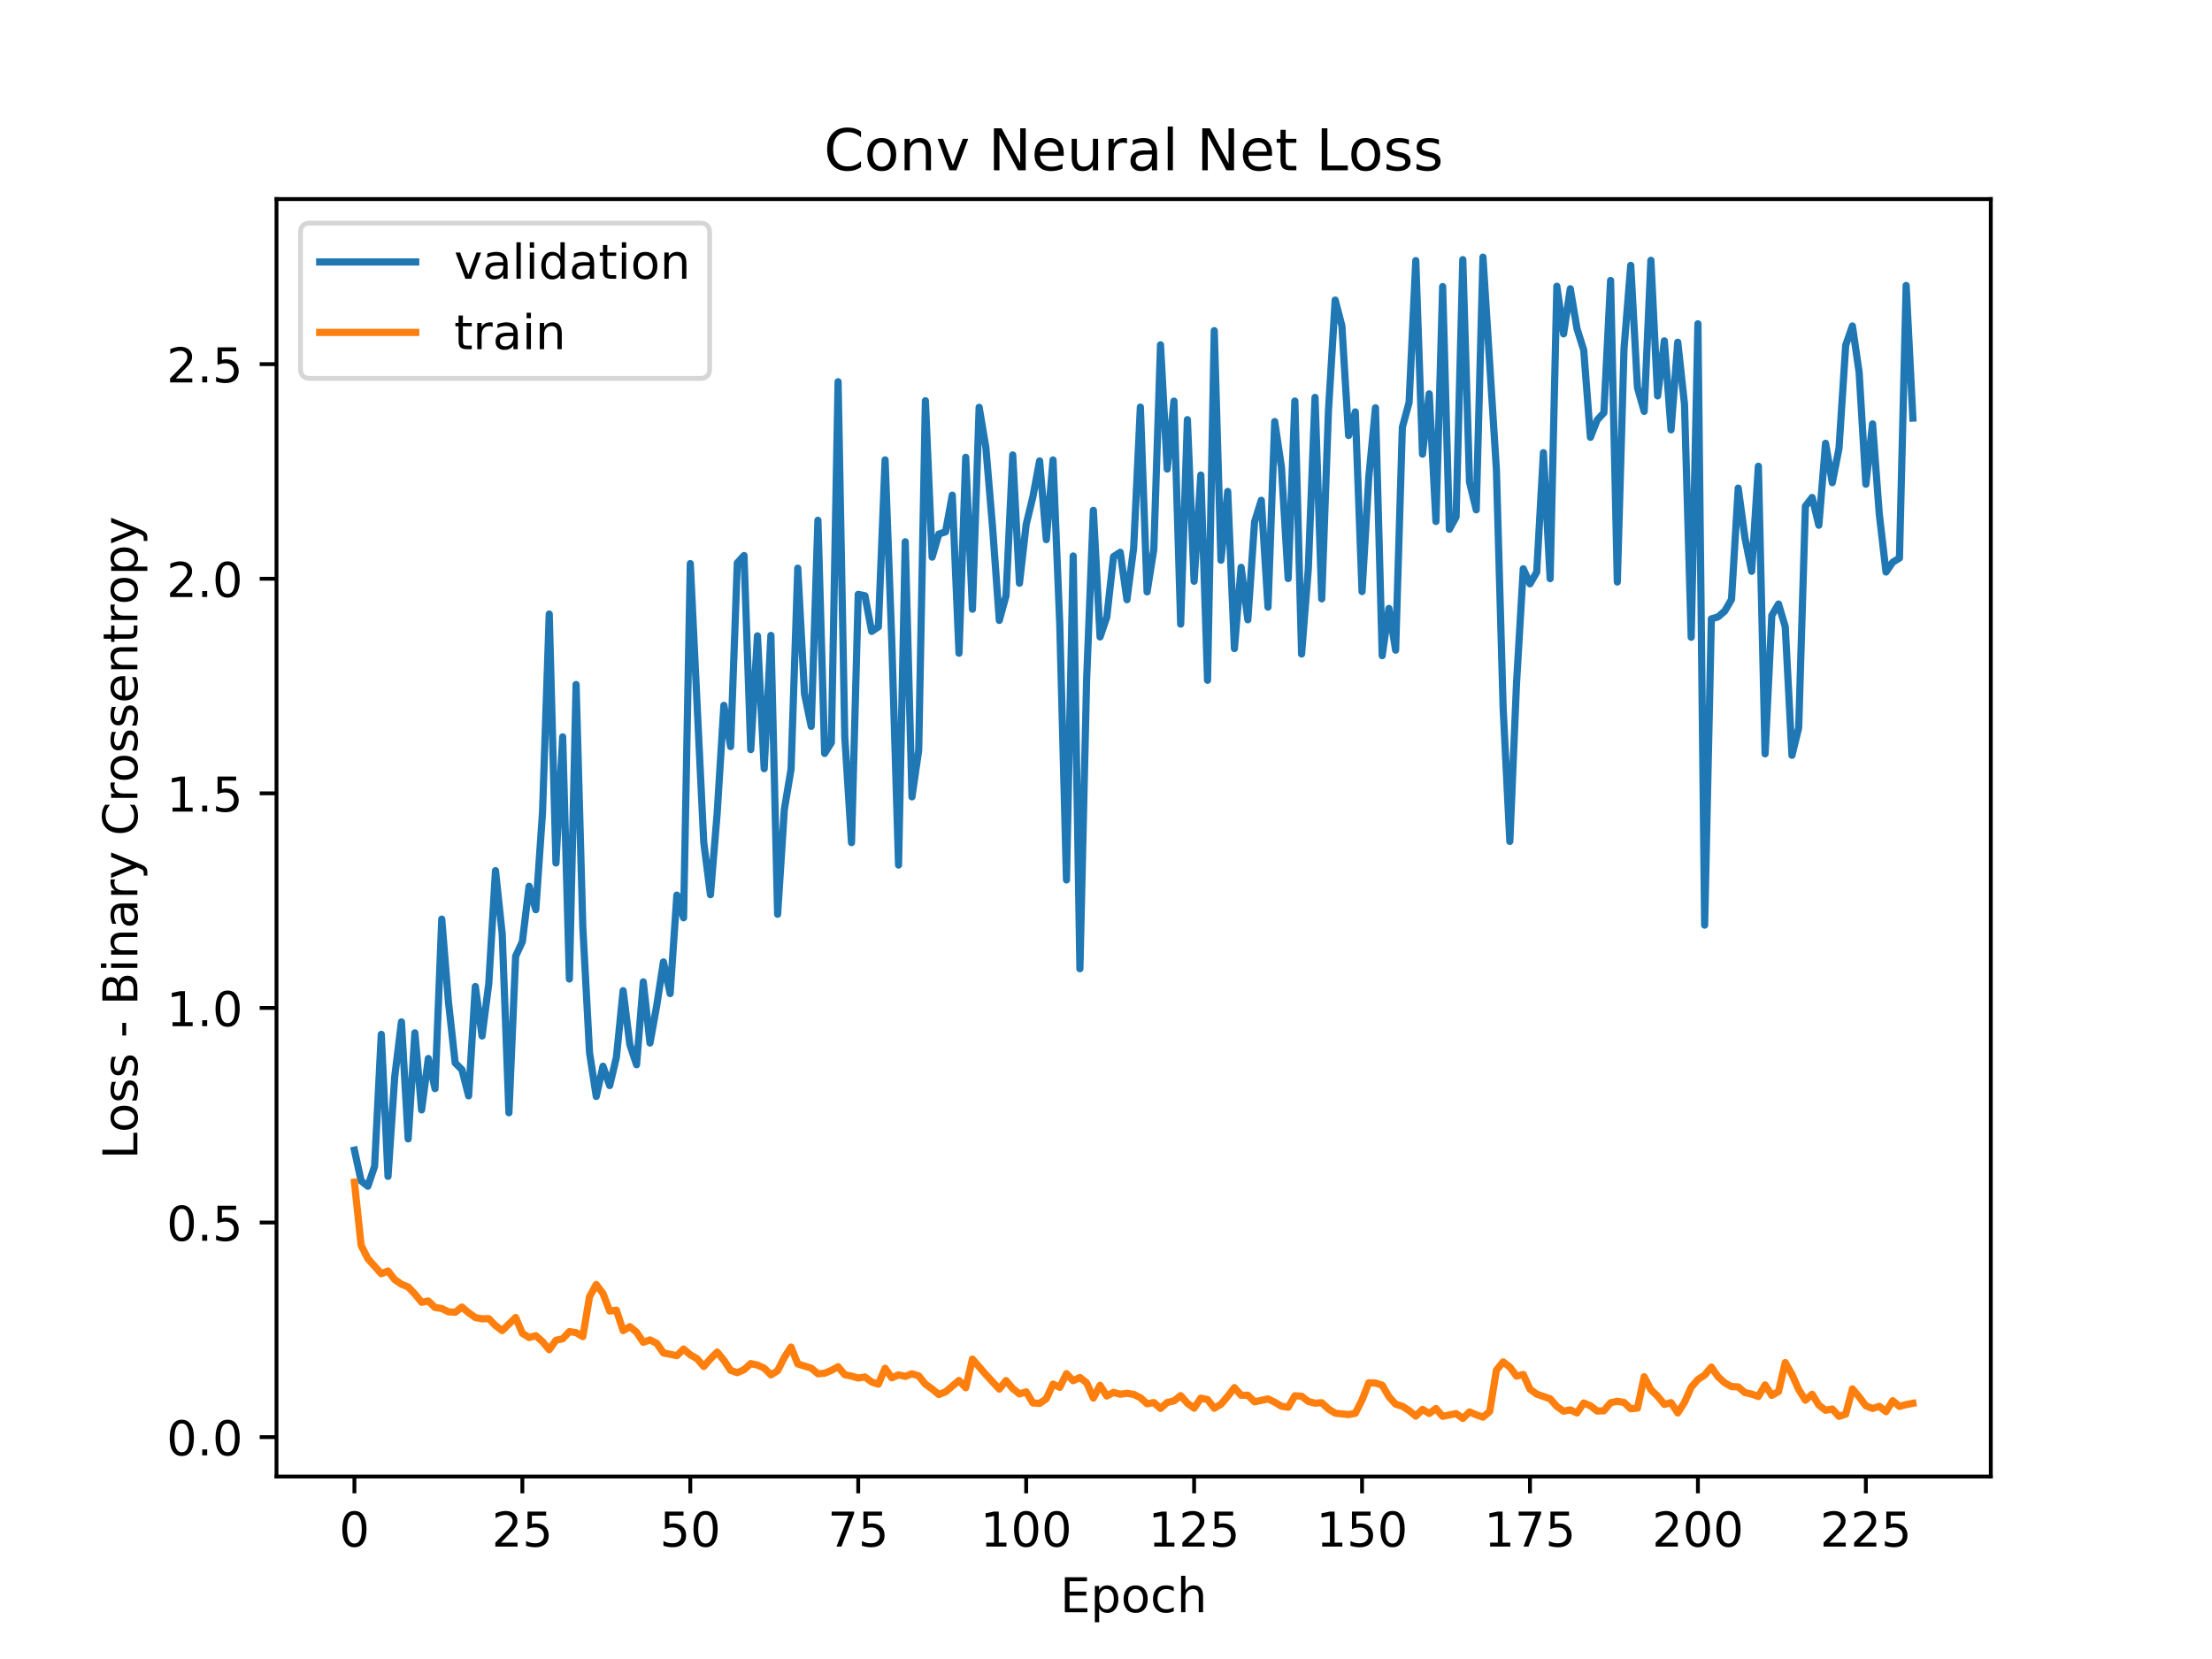 <?xml version="1.0" encoding="utf-8" standalone="no"?>
<!DOCTYPE svg PUBLIC "-//W3C//DTD SVG 1.1//EN"
  "http://www.w3.org/Graphics/SVG/1.1/DTD/svg11.dtd">
<!-- Created with matplotlib (http://matplotlib.org/) -->
<svg height="345.6pt" version="1.1" viewBox="0 0 460.8 345.6" width="460.8pt" xmlns="http://www.w3.org/2000/svg" xmlns:xlink="http://www.w3.org/1999/xlink">
 <defs>
  <style type="text/css">
*{stroke-linecap:butt;stroke-linejoin:round;}
  </style>
 </defs>
 <g id="figure_1">
  <g id="patch_1">
   <path d="M 0 345.6 
L 460.8 345.6 
L 460.8 0 
L 0 0 
z
" style="fill:#ffffff;"/>
  </g>
  <g id="axes_1">
   <g id="patch_2">
    <path d="M 57.6 307.584 
L 414.72 307.584 
L 414.72 41.472 
L 57.6 41.472 
z
" style="fill:#ffffff;"/>
   </g>
   <g id="matplotlib.axis_1">
    <g id="xtick_1">
     <g id="line2d_1">
      <defs>
       <path d="M 0 0 
L 0 3.5 
" id="m4c161edcf3" style="stroke:#000000;stroke-width:0.8;"/>
      </defs>
      <g>
       <use style="stroke:#000000;stroke-width:0.8;" x="73.833" xlink:href="#m4c161edcf3" y="307.584"/>
      </g>
     </g>
     <g id="text_1">
      <!-- 0 -->
      <defs>
       <path d="M 31.781 66.406 
Q 24.172 66.406 20.328 58.906 
Q 16.5 51.422 16.5 36.375 
Q 16.5 21.391 20.328 13.891 
Q 24.172 6.391 31.781 6.391 
Q 39.453 6.391 43.281 13.891 
Q 47.125 21.391 47.125 36.375 
Q 47.125 51.422 43.281 58.906 
Q 39.453 66.406 31.781 66.406 
z
M 31.781 74.219 
Q 44.047 74.219 50.516 64.516 
Q 56.984 54.828 56.984 36.375 
Q 56.984 17.969 50.516 8.266 
Q 44.047 -1.422 31.781 -1.422 
Q 19.531 -1.422 13.062 8.266 
Q 6.594 17.969 6.594 36.375 
Q 6.594 54.828 13.062 64.516 
Q 19.531 74.219 31.781 74.219 
z
" id="DejaVuSans-30"/>
      </defs>
      <g transform="translate(70.651 322.182)scale(0.1 -0.1)">
       <use xlink:href="#DejaVuSans-30"/>
      </g>
     </g>
    </g>
    <g id="xtick_2">
     <g id="line2d_2">
      <g>
       <use style="stroke:#000000;stroke-width:0.8;" x="108.817" xlink:href="#m4c161edcf3" y="307.584"/>
      </g>
     </g>
     <g id="text_2">
      <!-- 25 -->
      <defs>
       <path d="M 19.188 8.297 
L 53.609 8.297 
L 53.609 0 
L 7.328 0 
L 7.328 8.297 
Q 12.938 14.109 22.625 23.891 
Q 32.328 33.688 34.812 36.531 
Q 39.547 41.844 41.422 45.531 
Q 43.312 49.219 43.312 52.781 
Q 43.312 58.594 39.234 62.25 
Q 35.156 65.922 28.609 65.922 
Q 23.969 65.922 18.812 64.312 
Q 13.672 62.703 7.812 59.422 
L 7.812 69.391 
Q 13.766 71.781 18.938 73 
Q 24.125 74.219 28.422 74.219 
Q 39.75 74.219 46.484 68.547 
Q 53.219 62.891 53.219 53.422 
Q 53.219 48.922 51.531 44.891 
Q 49.859 40.875 45.406 35.406 
Q 44.188 33.984 37.641 27.219 
Q 31.109 20.453 19.188 8.297 
z
" id="DejaVuSans-32"/>
       <path d="M 10.797 72.906 
L 49.516 72.906 
L 49.516 64.594 
L 19.828 64.594 
L 19.828 46.734 
Q 21.969 47.469 24.109 47.828 
Q 26.266 48.188 28.422 48.188 
Q 40.625 48.188 47.75 41.5 
Q 54.891 34.812 54.891 23.391 
Q 54.891 11.625 47.562 5.094 
Q 40.234 -1.422 26.906 -1.422 
Q 22.312 -1.422 17.547 -0.641 
Q 12.797 0.141 7.719 1.703 
L 7.719 11.625 
Q 12.109 9.234 16.797 8.062 
Q 21.484 6.891 26.703 6.891 
Q 35.156 6.891 40.078 11.328 
Q 45.016 15.766 45.016 23.391 
Q 45.016 31 40.078 35.438 
Q 35.156 39.891 26.703 39.891 
Q 22.75 39.891 18.812 39.016 
Q 14.891 38.141 10.797 36.281 
z
" id="DejaVuSans-35"/>
      </defs>
      <g transform="translate(102.455 322.182)scale(0.1 -0.1)">
       <use xlink:href="#DejaVuSans-32"/>
       <use x="63.623" xlink:href="#DejaVuSans-35"/>
      </g>
     </g>
    </g>
    <g id="xtick_3">
     <g id="line2d_3">
      <g>
       <use style="stroke:#000000;stroke-width:0.8;" x="143.801" xlink:href="#m4c161edcf3" y="307.584"/>
      </g>
     </g>
     <g id="text_3">
      <!-- 50 -->
      <g transform="translate(137.439 322.182)scale(0.1 -0.1)">
       <use xlink:href="#DejaVuSans-35"/>
       <use x="63.623" xlink:href="#DejaVuSans-30"/>
      </g>
     </g>
    </g>
    <g id="xtick_4">
     <g id="line2d_4">
      <g>
       <use style="stroke:#000000;stroke-width:0.8;" x="178.786" xlink:href="#m4c161edcf3" y="307.584"/>
      </g>
     </g>
     <g id="text_4">
      <!-- 75 -->
      <defs>
       <path d="M 8.203 72.906 
L 55.078 72.906 
L 55.078 68.703 
L 28.609 0 
L 18.312 0 
L 43.219 64.594 
L 8.203 64.594 
z
" id="DejaVuSans-37"/>
      </defs>
      <g transform="translate(172.423 322.182)scale(0.1 -0.1)">
       <use xlink:href="#DejaVuSans-37"/>
       <use x="63.623" xlink:href="#DejaVuSans-35"/>
      </g>
     </g>
    </g>
    <g id="xtick_5">
     <g id="line2d_5">
      <g>
       <use style="stroke:#000000;stroke-width:0.8;" x="213.77" xlink:href="#m4c161edcf3" y="307.584"/>
      </g>
     </g>
     <g id="text_5">
      <!-- 100 -->
      <defs>
       <path d="M 12.406 8.297 
L 28.516 8.297 
L 28.516 63.922 
L 10.984 60.406 
L 10.984 69.391 
L 28.422 72.906 
L 38.281 72.906 
L 38.281 8.297 
L 54.391 8.297 
L 54.391 0 
L 12.406 0 
z
" id="DejaVuSans-31"/>
      </defs>
      <g transform="translate(204.226 322.182)scale(0.1 -0.1)">
       <use xlink:href="#DejaVuSans-31"/>
       <use x="63.623" xlink:href="#DejaVuSans-30"/>
       <use x="127.246" xlink:href="#DejaVuSans-30"/>
      </g>
     </g>
    </g>
    <g id="xtick_6">
     <g id="line2d_6">
      <g>
       <use style="stroke:#000000;stroke-width:0.8;" x="248.754" xlink:href="#m4c161edcf3" y="307.584"/>
      </g>
     </g>
     <g id="text_6">
      <!-- 125 -->
      <g transform="translate(239.211 322.182)scale(0.1 -0.1)">
       <use xlink:href="#DejaVuSans-31"/>
       <use x="63.623" xlink:href="#DejaVuSans-32"/>
       <use x="127.246" xlink:href="#DejaVuSans-35"/>
      </g>
     </g>
    </g>
    <g id="xtick_7">
     <g id="line2d_7">
      <g>
       <use style="stroke:#000000;stroke-width:0.8;" x="283.739" xlink:href="#m4c161edcf3" y="307.584"/>
      </g>
     </g>
     <g id="text_7">
      <!-- 150 -->
      <g transform="translate(274.195 322.182)scale(0.1 -0.1)">
       <use xlink:href="#DejaVuSans-31"/>
       <use x="63.623" xlink:href="#DejaVuSans-35"/>
       <use x="127.246" xlink:href="#DejaVuSans-30"/>
      </g>
     </g>
    </g>
    <g id="xtick_8">
     <g id="line2d_8">
      <g>
       <use style="stroke:#000000;stroke-width:0.8;" x="318.723" xlink:href="#m4c161edcf3" y="307.584"/>
      </g>
     </g>
     <g id="text_8">
      <!-- 175 -->
      <g transform="translate(309.179 322.182)scale(0.1 -0.1)">
       <use xlink:href="#DejaVuSans-31"/>
       <use x="63.623" xlink:href="#DejaVuSans-37"/>
       <use x="127.246" xlink:href="#DejaVuSans-35"/>
      </g>
     </g>
    </g>
    <g id="xtick_9">
     <g id="line2d_9">
      <g>
       <use style="stroke:#000000;stroke-width:0.8;" x="353.707" xlink:href="#m4c161edcf3" y="307.584"/>
      </g>
     </g>
     <g id="text_9">
      <!-- 200 -->
      <g transform="translate(344.164 322.182)scale(0.1 -0.1)">
       <use xlink:href="#DejaVuSans-32"/>
       <use x="63.623" xlink:href="#DejaVuSans-30"/>
       <use x="127.246" xlink:href="#DejaVuSans-30"/>
      </g>
     </g>
    </g>
    <g id="xtick_10">
     <g id="line2d_10">
      <g>
       <use style="stroke:#000000;stroke-width:0.8;" x="388.692" xlink:href="#m4c161edcf3" y="307.584"/>
      </g>
     </g>
     <g id="text_10">
      <!-- 225 -->
      <g transform="translate(379.148 322.182)scale(0.1 -0.1)">
       <use xlink:href="#DejaVuSans-32"/>
       <use x="63.623" xlink:href="#DejaVuSans-32"/>
       <use x="127.246" xlink:href="#DejaVuSans-35"/>
      </g>
     </g>
    </g>
    <g id="text_11">
     <!-- Epoch -->
     <defs>
      <path d="M 9.812 72.906 
L 55.906 72.906 
L 55.906 64.594 
L 19.672 64.594 
L 19.672 43.016 
L 54.391 43.016 
L 54.391 34.719 
L 19.672 34.719 
L 19.672 8.297 
L 56.781 8.297 
L 56.781 0 
L 9.812 0 
z
" id="DejaVuSans-45"/>
      <path d="M 18.109 8.203 
L 18.109 -20.797 
L 9.078 -20.797 
L 9.078 54.688 
L 18.109 54.688 
L 18.109 46.391 
Q 20.953 51.266 25.266 53.625 
Q 29.594 56 35.594 56 
Q 45.562 56 51.781 48.094 
Q 58.016 40.188 58.016 27.297 
Q 58.016 14.406 51.781 6.484 
Q 45.562 -1.422 35.594 -1.422 
Q 29.594 -1.422 25.266 0.953 
Q 20.953 3.328 18.109 8.203 
z
M 48.688 27.297 
Q 48.688 37.203 44.609 42.844 
Q 40.531 48.484 33.406 48.484 
Q 26.266 48.484 22.188 42.844 
Q 18.109 37.203 18.109 27.297 
Q 18.109 17.391 22.188 11.75 
Q 26.266 6.109 33.406 6.109 
Q 40.531 6.109 44.609 11.75 
Q 48.688 17.391 48.688 27.297 
z
" id="DejaVuSans-70"/>
      <path d="M 30.609 48.391 
Q 23.391 48.391 19.188 42.75 
Q 14.984 37.109 14.984 27.297 
Q 14.984 17.484 19.156 11.844 
Q 23.344 6.203 30.609 6.203 
Q 37.797 6.203 41.984 11.859 
Q 46.188 17.531 46.188 27.297 
Q 46.188 37.016 41.984 42.703 
Q 37.797 48.391 30.609 48.391 
z
M 30.609 56 
Q 42.328 56 49.016 48.375 
Q 55.719 40.766 55.719 27.297 
Q 55.719 13.875 49.016 6.219 
Q 42.328 -1.422 30.609 -1.422 
Q 18.844 -1.422 12.172 6.219 
Q 5.516 13.875 5.516 27.297 
Q 5.516 40.766 12.172 48.375 
Q 18.844 56 30.609 56 
z
" id="DejaVuSans-6f"/>
      <path d="M 48.781 52.594 
L 48.781 44.188 
Q 44.969 46.297 41.141 47.344 
Q 37.312 48.391 33.406 48.391 
Q 24.656 48.391 19.812 42.844 
Q 14.984 37.312 14.984 27.297 
Q 14.984 17.281 19.812 11.734 
Q 24.656 6.203 33.406 6.203 
Q 37.312 6.203 41.141 7.25 
Q 44.969 8.297 48.781 10.406 
L 48.781 2.094 
Q 45.016 0.344 40.984 -0.531 
Q 36.969 -1.422 32.422 -1.422 
Q 20.062 -1.422 12.781 6.344 
Q 5.516 14.109 5.516 27.297 
Q 5.516 40.672 12.859 48.328 
Q 20.219 56 33.016 56 
Q 37.156 56 41.109 55.141 
Q 45.062 54.297 48.781 52.594 
z
" id="DejaVuSans-63"/>
      <path d="M 54.891 33.016 
L 54.891 0 
L 45.906 0 
L 45.906 32.719 
Q 45.906 40.484 42.875 44.328 
Q 39.844 48.188 33.797 48.188 
Q 26.516 48.188 22.312 43.547 
Q 18.109 38.922 18.109 30.906 
L 18.109 0 
L 9.078 0 
L 9.078 75.984 
L 18.109 75.984 
L 18.109 46.188 
Q 21.344 51.125 25.703 53.562 
Q 30.078 56 35.797 56 
Q 45.219 56 50.047 50.172 
Q 54.891 44.344 54.891 33.016 
z
" id="DejaVuSans-68"/>
     </defs>
     <g transform="translate(220.849 335.861)scale(0.1 -0.1)">
      <use xlink:href="#DejaVuSans-45"/>
      <use x="63.184" xlink:href="#DejaVuSans-70"/>
      <use x="126.66" xlink:href="#DejaVuSans-6f"/>
      <use x="187.842" xlink:href="#DejaVuSans-63"/>
      <use x="242.822" xlink:href="#DejaVuSans-68"/>
     </g>
    </g>
   </g>
   <g id="matplotlib.axis_2">
    <g id="ytick_1">
     <g id="line2d_11">
      <defs>
       <path d="M 0 0 
L -3.5 0 
" id="m31bbb6d4b8" style="stroke:#000000;stroke-width:0.8;"/>
      </defs>
      <g>
       <use style="stroke:#000000;stroke-width:0.8;" x="57.6" xlink:href="#m31bbb6d4b8" y="299.376"/>
      </g>
     </g>
     <g id="text_12">
      <!-- 0.0 -->
      <defs>
       <path d="M 10.688 12.406 
L 21 12.406 
L 21 0 
L 10.688 0 
z
" id="DejaVuSans-2e"/>
      </defs>
      <g transform="translate(34.697 303.175)scale(0.1 -0.1)">
       <use xlink:href="#DejaVuSans-30"/>
       <use x="63.623" xlink:href="#DejaVuSans-2e"/>
       <use x="95.41" xlink:href="#DejaVuSans-30"/>
      </g>
     </g>
    </g>
    <g id="ytick_2">
     <g id="line2d_12">
      <g>
       <use style="stroke:#000000;stroke-width:0.8;" x="57.6" xlink:href="#m31bbb6d4b8" y="254.673"/>
      </g>
     </g>
     <g id="text_13">
      <!-- 0.5 -->
      <g transform="translate(34.697 258.472)scale(0.1 -0.1)">
       <use xlink:href="#DejaVuSans-30"/>
       <use x="63.623" xlink:href="#DejaVuSans-2e"/>
       <use x="95.41" xlink:href="#DejaVuSans-35"/>
      </g>
     </g>
    </g>
    <g id="ytick_3">
     <g id="line2d_13">
      <g>
       <use style="stroke:#000000;stroke-width:0.8;" x="57.6" xlink:href="#m31bbb6d4b8" y="209.969"/>
      </g>
     </g>
     <g id="text_14">
      <!-- 1.0 -->
      <g transform="translate(34.697 213.769)scale(0.1 -0.1)">
       <use xlink:href="#DejaVuSans-31"/>
       <use x="63.623" xlink:href="#DejaVuSans-2e"/>
       <use x="95.41" xlink:href="#DejaVuSans-30"/>
      </g>
     </g>
    </g>
    <g id="ytick_4">
     <g id="line2d_14">
      <g>
       <use style="stroke:#000000;stroke-width:0.8;" x="57.6" xlink:href="#m31bbb6d4b8" y="165.266"/>
      </g>
     </g>
     <g id="text_15">
      <!-- 1.5 -->
      <g transform="translate(34.697 169.065)scale(0.1 -0.1)">
       <use xlink:href="#DejaVuSans-31"/>
       <use x="63.623" xlink:href="#DejaVuSans-2e"/>
       <use x="95.41" xlink:href="#DejaVuSans-35"/>
      </g>
     </g>
    </g>
    <g id="ytick_5">
     <g id="line2d_15">
      <g>
       <use style="stroke:#000000;stroke-width:0.8;" x="57.6" xlink:href="#m31bbb6d4b8" y="120.563"/>
      </g>
     </g>
     <g id="text_16">
      <!-- 2.0 -->
      <g transform="translate(34.697 124.362)scale(0.1 -0.1)">
       <use xlink:href="#DejaVuSans-32"/>
       <use x="63.623" xlink:href="#DejaVuSans-2e"/>
       <use x="95.41" xlink:href="#DejaVuSans-30"/>
      </g>
     </g>
    </g>
    <g id="ytick_6">
     <g id="line2d_16">
      <g>
       <use style="stroke:#000000;stroke-width:0.8;" x="57.6" xlink:href="#m31bbb6d4b8" y="75.86"/>
      </g>
     </g>
     <g id="text_17">
      <!-- 2.5 -->
      <g transform="translate(34.697 79.659)scale(0.1 -0.1)">
       <use xlink:href="#DejaVuSans-32"/>
       <use x="63.623" xlink:href="#DejaVuSans-2e"/>
       <use x="95.41" xlink:href="#DejaVuSans-35"/>
      </g>
     </g>
    </g>
    <g id="text_18">
     <!-- Loss - Binary Crossentropy -->
     <defs>
      <path d="M 9.812 72.906 
L 19.672 72.906 
L 19.672 8.297 
L 55.172 8.297 
L 55.172 0 
L 9.812 0 
z
" id="DejaVuSans-4c"/>
      <path d="M 44.281 53.078 
L 44.281 44.578 
Q 40.484 46.531 36.375 47.5 
Q 32.281 48.484 27.875 48.484 
Q 21.188 48.484 17.844 46.438 
Q 14.5 44.391 14.5 40.281 
Q 14.5 37.156 16.891 35.375 
Q 19.281 33.594 26.516 31.984 
L 29.594 31.297 
Q 39.156 29.25 43.188 25.516 
Q 47.219 21.781 47.219 15.094 
Q 47.219 7.469 41.188 3.016 
Q 35.156 -1.422 24.609 -1.422 
Q 20.219 -1.422 15.453 -0.562 
Q 10.688 0.297 5.422 2 
L 5.422 11.281 
Q 10.406 8.688 15.234 7.391 
Q 20.062 6.109 24.812 6.109 
Q 31.156 6.109 34.562 8.281 
Q 37.984 10.453 37.984 14.406 
Q 37.984 18.062 35.516 20.016 
Q 33.062 21.969 24.703 23.781 
L 21.578 24.516 
Q 13.234 26.266 9.516 29.906 
Q 5.812 33.547 5.812 39.891 
Q 5.812 47.609 11.281 51.797 
Q 16.75 56 26.812 56 
Q 31.781 56 36.172 55.266 
Q 40.578 54.547 44.281 53.078 
z
" id="DejaVuSans-73"/>
      <path id="DejaVuSans-20"/>
      <path d="M 4.891 31.391 
L 31.203 31.391 
L 31.203 23.391 
L 4.891 23.391 
z
" id="DejaVuSans-2d"/>
      <path d="M 19.672 34.812 
L 19.672 8.109 
L 35.5 8.109 
Q 43.453 8.109 47.281 11.406 
Q 51.125 14.703 51.125 21.484 
Q 51.125 28.328 47.281 31.562 
Q 43.453 34.812 35.5 34.812 
z
M 19.672 64.797 
L 19.672 42.828 
L 34.281 42.828 
Q 41.5 42.828 45.031 45.531 
Q 48.578 48.25 48.578 53.812 
Q 48.578 59.328 45.031 62.062 
Q 41.5 64.797 34.281 64.797 
z
M 9.812 72.906 
L 35.016 72.906 
Q 46.297 72.906 52.391 68.219 
Q 58.5 63.531 58.5 54.891 
Q 58.5 48.188 55.375 44.234 
Q 52.25 40.281 46.188 39.312 
Q 53.469 37.75 57.5 32.781 
Q 61.531 27.828 61.531 20.406 
Q 61.531 10.641 54.891 5.312 
Q 48.25 0 35.984 0 
L 9.812 0 
z
" id="DejaVuSans-42"/>
      <path d="M 9.422 54.688 
L 18.406 54.688 
L 18.406 0 
L 9.422 0 
z
M 9.422 75.984 
L 18.406 75.984 
L 18.406 64.594 
L 9.422 64.594 
z
" id="DejaVuSans-69"/>
      <path d="M 54.891 33.016 
L 54.891 0 
L 45.906 0 
L 45.906 32.719 
Q 45.906 40.484 42.875 44.328 
Q 39.844 48.188 33.797 48.188 
Q 26.516 48.188 22.312 43.547 
Q 18.109 38.922 18.109 30.906 
L 18.109 0 
L 9.078 0 
L 9.078 54.688 
L 18.109 54.688 
L 18.109 46.188 
Q 21.344 51.125 25.703 53.562 
Q 30.078 56 35.797 56 
Q 45.219 56 50.047 50.172 
Q 54.891 44.344 54.891 33.016 
z
" id="DejaVuSans-6e"/>
      <path d="M 34.281 27.484 
Q 23.391 27.484 19.188 25 
Q 14.984 22.516 14.984 16.5 
Q 14.984 11.719 18.141 8.906 
Q 21.297 6.109 26.703 6.109 
Q 34.188 6.109 38.703 11.406 
Q 43.219 16.703 43.219 25.484 
L 43.219 27.484 
z
M 52.203 31.203 
L 52.203 0 
L 43.219 0 
L 43.219 8.297 
Q 40.141 3.328 35.547 0.953 
Q 30.953 -1.422 24.312 -1.422 
Q 15.922 -1.422 10.953 3.297 
Q 6 8.016 6 15.922 
Q 6 25.141 12.172 29.828 
Q 18.359 34.516 30.609 34.516 
L 43.219 34.516 
L 43.219 35.406 
Q 43.219 41.609 39.141 45 
Q 35.062 48.391 27.688 48.391 
Q 23 48.391 18.547 47.266 
Q 14.109 46.141 10.016 43.891 
L 10.016 52.203 
Q 14.938 54.109 19.578 55.047 
Q 24.219 56 28.609 56 
Q 40.484 56 46.344 49.844 
Q 52.203 43.703 52.203 31.203 
z
" id="DejaVuSans-61"/>
      <path d="M 41.109 46.297 
Q 39.594 47.172 37.812 47.578 
Q 36.031 48 33.891 48 
Q 26.266 48 22.188 43.047 
Q 18.109 38.094 18.109 28.812 
L 18.109 0 
L 9.078 0 
L 9.078 54.688 
L 18.109 54.688 
L 18.109 46.188 
Q 20.953 51.172 25.484 53.578 
Q 30.031 56 36.531 56 
Q 37.453 56 38.578 55.875 
Q 39.703 55.766 41.062 55.516 
z
" id="DejaVuSans-72"/>
      <path d="M 32.172 -5.078 
Q 28.375 -14.844 24.75 -17.812 
Q 21.141 -20.797 15.094 -20.797 
L 7.906 -20.797 
L 7.906 -13.281 
L 13.188 -13.281 
Q 16.891 -13.281 18.938 -11.516 
Q 21 -9.766 23.484 -3.219 
L 25.094 0.875 
L 2.984 54.688 
L 12.5 54.688 
L 29.594 11.922 
L 46.688 54.688 
L 56.203 54.688 
z
" id="DejaVuSans-79"/>
      <path d="M 64.406 67.281 
L 64.406 56.891 
Q 59.422 61.531 53.781 63.812 
Q 48.141 66.109 41.797 66.109 
Q 29.297 66.109 22.656 58.469 
Q 16.016 50.828 16.016 36.375 
Q 16.016 21.969 22.656 14.328 
Q 29.297 6.688 41.797 6.688 
Q 48.141 6.688 53.781 8.984 
Q 59.422 11.281 64.406 15.922 
L 64.406 5.609 
Q 59.234 2.094 53.438 0.328 
Q 47.656 -1.422 41.219 -1.422 
Q 24.656 -1.422 15.125 8.703 
Q 5.609 18.844 5.609 36.375 
Q 5.609 53.953 15.125 64.078 
Q 24.656 74.219 41.219 74.219 
Q 47.75 74.219 53.531 72.484 
Q 59.328 70.75 64.406 67.281 
z
" id="DejaVuSans-43"/>
      <path d="M 56.203 29.594 
L 56.203 25.203 
L 14.891 25.203 
Q 15.484 15.922 20.484 11.062 
Q 25.484 6.203 34.422 6.203 
Q 39.594 6.203 44.453 7.469 
Q 49.312 8.734 54.109 11.281 
L 54.109 2.781 
Q 49.266 0.734 44.188 -0.344 
Q 39.109 -1.422 33.891 -1.422 
Q 20.797 -1.422 13.156 6.188 
Q 5.516 13.812 5.516 26.812 
Q 5.516 40.234 12.766 48.109 
Q 20.016 56 32.328 56 
Q 43.359 56 49.781 48.891 
Q 56.203 41.797 56.203 29.594 
z
M 47.219 32.234 
Q 47.125 39.594 43.094 43.984 
Q 39.062 48.391 32.422 48.391 
Q 24.906 48.391 20.391 44.141 
Q 15.875 39.891 15.188 32.172 
z
" id="DejaVuSans-65"/>
      <path d="M 18.312 70.219 
L 18.312 54.688 
L 36.812 54.688 
L 36.812 47.703 
L 18.312 47.703 
L 18.312 18.016 
Q 18.312 11.328 20.141 9.422 
Q 21.969 7.516 27.594 7.516 
L 36.812 7.516 
L 36.812 0 
L 27.594 0 
Q 17.188 0 13.234 3.875 
Q 9.281 7.766 9.281 18.016 
L 9.281 47.703 
L 2.688 47.703 
L 2.688 54.688 
L 9.281 54.688 
L 9.281 70.219 
z
" id="DejaVuSans-74"/>
     </defs>
     <g transform="translate(28.617 241.487)rotate(-90)scale(0.1 -0.1)">
      <use xlink:href="#DejaVuSans-4c"/>
      <use x="55.697" xlink:href="#DejaVuSans-6f"/>
      <use x="116.879" xlink:href="#DejaVuSans-73"/>
      <use x="168.979" xlink:href="#DejaVuSans-73"/>
      <use x="221.078" xlink:href="#DejaVuSans-20"/>
      <use x="252.865" xlink:href="#DejaVuSans-2d"/>
      <use x="288.949" xlink:href="#DejaVuSans-20"/>
      <use x="320.736" xlink:href="#DejaVuSans-42"/>
      <use x="389.34" xlink:href="#DejaVuSans-69"/>
      <use x="417.123" xlink:href="#DejaVuSans-6e"/>
      <use x="480.502" xlink:href="#DejaVuSans-61"/>
      <use x="541.781" xlink:href="#DejaVuSans-72"/>
      <use x="582.895" xlink:href="#DejaVuSans-79"/>
      <use x="642.074" xlink:href="#DejaVuSans-20"/>
      <use x="673.861" xlink:href="#DejaVuSans-43"/>
      <use x="743.686" xlink:href="#DejaVuSans-72"/>
      <use x="784.768" xlink:href="#DejaVuSans-6f"/>
      <use x="845.949" xlink:href="#DejaVuSans-73"/>
      <use x="898.049" xlink:href="#DejaVuSans-73"/>
      <use x="950.148" xlink:href="#DejaVuSans-65"/>
      <use x="1011.672" xlink:href="#DejaVuSans-6e"/>
      <use x="1075.051" xlink:href="#DejaVuSans-74"/>
      <use x="1114.26" xlink:href="#DejaVuSans-72"/>
      <use x="1155.342" xlink:href="#DejaVuSans-6f"/>
      <use x="1216.523" xlink:href="#DejaVuSans-70"/>
      <use x="1280" xlink:href="#DejaVuSans-79"/>
     </g>
    </g>
   </g>
   <g id="line2d_17">
    <path clip-path="url(#p8a1546c1bb)" d="M 73.833 239.595 
L 75.232 246.007 
L 76.631 247.112 
L 78.031 242.97 
L 79.43 215.475 
L 80.83 245.063 
L 82.229 224.306 
L 83.628 212.877 
L 85.028 237.252 
L 86.427 215.161 
L 87.826 231.217 
L 89.226 220.509 
L 90.625 226.784 
L 92.025 191.472 
L 93.424 208.748 
L 94.823 221.428 
L 96.223 222.833 
L 97.622 228.284 
L 99.021 205.504 
L 100.421 215.816 
L 101.82 204.918 
L 103.22 181.366 
L 104.619 194.562 
L 106.018 231.812 
L 107.418 199.199 
L 108.817 196.174 
L 110.216 184.622 
L 111.616 189.511 
L 113.015 169.289 
L 114.415 127.913 
L 115.814 179.783 
L 117.213 153.504 
L 118.613 203.943 
L 120.012 142.596 
L 121.411 193.119 
L 122.811 219.269 
L 124.21 228.41 
L 125.61 222.114 
L 127.009 226.142 
L 128.408 220.258 
L 129.808 206.376 
L 131.207 217.601 
L 132.606 221.807 
L 134.006 204.541 
L 135.405 217.278 
L 136.805 209.503 
L 138.204 200.385 
L 139.603 206.984 
L 141.003 186.461 
L 142.402 191.194 
L 143.801 117.407 
L 146.6 175.429 
L 147.999 186.386 
L 149.399 169.41 
L 150.798 146.94 
L 152.198 155.523 
L 153.597 117.263 
L 154.996 115.728 
L 156.396 156.154 
L 157.795 132.457 
L 159.194 160.136 
L 160.594 132.367 
L 161.993 190.46 
L 163.393 168.618 
L 164.792 160.213 
L 166.191 118.368 
L 167.591 144.531 
L 168.99 151.317 
L 170.389 108.378 
L 171.789 156.957 
L 173.188 154.688 
L 174.588 79.52 
L 175.987 153.537 
L 177.386 175.537 
L 178.786 123.811 
L 180.185 124.114 
L 181.584 131.531 
L 182.984 130.592 
L 184.383 95.808 
L 185.783 133.847 
L 187.182 180.203 
L 188.581 112.864 
L 189.981 165.999 
L 191.38 156.288 
L 192.779 83.482 
L 194.179 116.061 
L 195.578 111.255 
L 196.978 110.782 
L 198.377 103.156 
L 199.776 136.078 
L 201.176 95.267 
L 202.575 126.914 
L 203.974 84.848 
L 205.374 93.22 
L 206.773 109.855 
L 208.173 129.24 
L 209.572 124.113 
L 210.971 94.778 
L 212.371 121.495 
L 213.77 109.264 
L 215.169 103.496 
L 216.569 96.013 
L 217.968 112.417 
L 219.368 95.818 
L 220.767 130.037 
L 222.166 183.306 
L 223.566 115.824 
L 224.965 201.802 
L 226.364 141.6 
L 227.764 106.309 
L 229.163 132.685 
L 230.563 128.563 
L 231.962 115.958 
L 233.361 115.05 
L 234.761 124.93 
L 236.16 114.19 
L 237.559 84.803 
L 238.959 123.296 
L 240.358 114.47 
L 241.757 71.829 
L 243.157 97.718 
L 244.556 83.562 
L 245.956 130.016 
L 247.355 87.419 
L 248.754 121.085 
L 250.154 98.965 
L 251.553 141.717 
L 252.952 68.884 
L 254.352 116.706 
L 255.751 102.381 
L 257.151 135.106 
L 258.55 118.181 
L 259.949 129.111 
L 261.349 108.723 
L 262.748 104.219 
L 264.147 126.476 
L 265.547 87.818 
L 266.946 97.317 
L 268.346 120.519 
L 269.745 83.54 
L 271.144 136.244 
L 272.544 118.502 
L 273.943 82.785 
L 275.342 124.754 
L 276.742 85.584 
L 278.141 62.513 
L 279.541 67.879 
L 280.94 90.72 
L 282.339 85.804 
L 283.739 123.234 
L 285.138 99.497 
L 286.537 84.957 
L 287.937 136.581 
L 289.336 126.753 
L 290.736 135.443 
L 292.135 89.012 
L 293.534 83.863 
L 294.934 54.289 
L 296.333 94.607 
L 297.732 82.047 
L 299.132 108.63 
L 300.531 59.703 
L 301.931 110.268 
L 303.33 107.7 
L 304.729 54.087 
L 306.129 100.437 
L 307.528 106.21 
L 308.927 53.568 
L 311.726 97.788 
L 313.126 147.379 
L 314.525 175.279 
L 315.924 142.249 
L 317.324 118.487 
L 318.723 121.624 
L 320.122 119.203 
L 321.522 94.298 
L 322.921 120.543 
L 324.321 59.631 
L 325.72 69.555 
L 327.119 60.163 
L 328.519 68.473 
L 329.918 72.928 
L 331.317 91.1 
L 332.717 87.51 
L 334.116 85.981 
L 335.515 58.431 
L 336.915 121.24 
L 338.314 72.584 
L 339.714 55.276 
L 341.113 80.748 
L 342.512 85.698 
L 343.912 54.228 
L 345.311 82.476 
L 346.71 71.006 
L 348.11 89.542 
L 349.509 71.287 
L 350.909 84.165 
L 352.308 132.75 
L 353.707 67.457 
L 355.107 192.721 
L 356.506 128.926 
L 357.905 128.505 
L 359.305 127.294 
L 360.704 124.87 
L 362.104 101.679 
L 363.503 112.006 
L 364.902 119.015 
L 366.302 97.129 
L 367.701 157.038 
L 369.1 128.214 
L 370.5 125.825 
L 371.899 130.548 
L 373.299 157.344 
L 374.698 151.62 
L 376.097 105.448 
L 377.497 103.63 
L 378.896 109.423 
L 380.295 92.345 
L 381.695 100.559 
L 383.094 93.434 
L 384.494 71.931 
L 385.893 67.905 
L 387.292 77.579 
L 388.692 100.872 
L 390.091 88.297 
L 391.49 107.115 
L 392.89 119.163 
L 394.289 117.119 
L 395.689 116.257 
L 397.088 59.468 
L 398.487 87.1 
L 398.487 87.1 
" style="fill:none;stroke:#1f77b4;stroke-linecap:square;stroke-width:1.5;"/>
   </g>
   <g id="line2d_18">
    <path clip-path="url(#p8a1546c1bb)" d="M 73.833 246.278 
L 75.232 259.431 
L 76.631 262.204 
L 79.43 265.337 
L 80.83 264.772 
L 82.229 266.575 
L 83.628 267.524 
L 85.028 268.095 
L 86.427 269.562 
L 87.826 271.281 
L 89.226 271.029 
L 90.625 272.378 
L 92.025 272.583 
L 93.424 273.278 
L 94.823 273.376 
L 96.223 272.283 
L 97.622 273.467 
L 99.021 274.466 
L 100.421 274.735 
L 101.82 274.691 
L 103.22 276.142 
L 104.619 277.188 
L 107.418 274.459 
L 108.817 277.749 
L 110.216 278.624 
L 111.616 278.254 
L 113.015 279.48 
L 114.415 281.17 
L 115.814 279.199 
L 117.213 278.903 
L 118.613 277.392 
L 120.012 277.61 
L 121.411 278.449 
L 122.811 270.13 
L 124.21 267.588 
L 125.61 269.453 
L 127.009 273.109 
L 128.408 272.936 
L 129.808 277.193 
L 131.207 276.367 
L 132.606 277.504 
L 134.006 279.625 
L 135.405 279.126 
L 136.805 279.838 
L 138.204 281.835 
L 141.003 282.41 
L 142.402 281.028 
L 143.801 282.224 
L 145.201 283.035 
L 146.6 284.666 
L 147.999 283.071 
L 149.399 281.667 
L 150.798 283.366 
L 152.198 285.461 
L 153.597 285.954 
L 154.996 285.324 
L 156.396 284.062 
L 157.795 284.375 
L 159.194 285.013 
L 160.594 286.411 
L 161.993 285.553 
L 163.393 282.782 
L 164.792 280.62 
L 166.191 284.132 
L 168.99 285.005 
L 170.389 286.184 
L 171.789 286.066 
L 173.188 285.483 
L 174.588 284.713 
L 175.987 286.379 
L 177.386 286.661 
L 178.786 287.069 
L 180.185 286.847 
L 181.584 287.891 
L 182.984 288.349 
L 184.383 285.027 
L 185.783 287.029 
L 187.182 286.403 
L 188.581 286.733 
L 189.981 286.183 
L 191.38 286.625 
L 192.779 288.35 
L 194.179 289.346 
L 195.578 290.504 
L 196.978 289.948 
L 199.776 287.579 
L 201.176 289.097 
L 202.575 283.129 
L 205.374 286.354 
L 208.173 289.369 
L 209.572 287.602 
L 210.971 289.254 
L 212.371 290.371 
L 213.77 289.948 
L 215.169 292.26 
L 216.569 292.364 
L 217.968 291.375 
L 219.368 288.333 
L 220.767 289.004 
L 222.166 286.167 
L 223.566 287.625 
L 224.965 286.961 
L 226.364 288.067 
L 227.764 291.251 
L 229.163 288.588 
L 230.563 290.807 
L 231.962 290.062 
L 233.361 290.446 
L 234.761 290.245 
L 236.16 290.473 
L 237.559 291.162 
L 238.959 292.432 
L 240.358 292.181 
L 241.757 293.403 
L 243.157 292.162 
L 244.556 291.839 
L 245.956 290.735 
L 247.355 292.323 
L 248.754 293.35 
L 250.154 291.261 
L 251.553 291.547 
L 252.952 293.361 
L 254.352 292.535 
L 255.751 290.895 
L 257.151 289.068 
L 258.55 290.662 
L 259.949 290.652 
L 261.349 292.027 
L 264.147 291.421 
L 265.547 292.099 
L 266.946 292.94 
L 268.346 293.155 
L 269.745 290.771 
L 271.144 290.857 
L 272.544 291.951 
L 273.943 292.31 
L 275.342 292.212 
L 276.742 293.53 
L 278.141 294.388 
L 280.94 294.688 
L 282.339 294.409 
L 283.739 291.643 
L 285.138 288.071 
L 286.537 288.107 
L 287.937 288.563 
L 289.336 290.953 
L 290.736 292.515 
L 292.135 292.946 
L 293.534 293.848 
L 294.934 295.006 
L 296.333 293.596 
L 297.732 294.45 
L 299.132 293.43 
L 300.531 295.049 
L 303.33 294.474 
L 304.729 295.488 
L 306.129 294.127 
L 307.528 294.734 
L 308.927 295.216 
L 310.327 294.04 
L 311.726 285.45 
L 313.126 283.709 
L 314.525 284.781 
L 315.924 286.675 
L 317.324 286.321 
L 318.723 289.396 
L 320.122 290.418 
L 322.921 291.39 
L 324.321 292.99 
L 325.72 293.97 
L 327.119 293.704 
L 328.519 294.343 
L 329.918 292.265 
L 331.317 292.857 
L 332.717 293.94 
L 334.116 293.894 
L 335.515 292.219 
L 336.915 291.912 
L 338.314 292.16 
L 339.714 293.473 
L 341.113 293.335 
L 342.512 286.804 
L 343.912 289.508 
L 345.311 290.843 
L 346.71 292.56 
L 348.11 292.197 
L 349.509 294.339 
L 350.909 292.143 
L 352.308 288.995 
L 353.707 287.376 
L 355.107 286.453 
L 356.506 284.782 
L 357.905 286.81 
L 359.305 288.075 
L 360.704 288.849 
L 362.104 288.918 
L 363.503 290.099 
L 364.902 290.412 
L 366.302 290.914 
L 367.701 288.508 
L 369.1 290.691 
L 370.5 289.878 
L 371.899 283.849 
L 373.299 286.313 
L 374.698 289.454 
L 376.097 291.689 
L 377.497 290.442 
L 378.896 292.699 
L 380.295 293.781 
L 381.695 293.526 
L 383.094 295.06 
L 384.494 294.586 
L 385.893 289.347 
L 387.292 290.991 
L 388.692 292.854 
L 390.091 293.412 
L 391.49 292.96 
L 392.89 294.08 
L 394.289 291.787 
L 395.689 292.988 
L 397.088 292.603 
L 398.487 292.336 
L 398.487 292.336 
" style="fill:none;stroke:#ff7f0e;stroke-linecap:square;stroke-width:1.5;"/>
   </g>
   <g id="patch_3">
    <path d="M 57.6 307.584 
L 57.6 41.472 
" style="fill:none;stroke:#000000;stroke-linecap:square;stroke-linejoin:miter;stroke-width:0.8;"/>
   </g>
   <g id="patch_4">
    <path d="M 414.72 307.584 
L 414.72 41.472 
" style="fill:none;stroke:#000000;stroke-linecap:square;stroke-linejoin:miter;stroke-width:0.8;"/>
   </g>
   <g id="patch_5">
    <path d="M 57.6 307.584 
L 414.72 307.584 
" style="fill:none;stroke:#000000;stroke-linecap:square;stroke-linejoin:miter;stroke-width:0.8;"/>
   </g>
   <g id="patch_6">
    <path d="M 57.6 41.472 
L 414.72 41.472 
" style="fill:none;stroke:#000000;stroke-linecap:square;stroke-linejoin:miter;stroke-width:0.8;"/>
   </g>
   <g id="text_19">
    <!-- Conv Neural Net Loss -->
    <defs>
     <path d="M 2.984 54.688 
L 12.5 54.688 
L 29.594 8.797 
L 46.688 54.688 
L 56.203 54.688 
L 35.688 0 
L 23.484 0 
z
" id="DejaVuSans-76"/>
     <path d="M 9.812 72.906 
L 23.094 72.906 
L 55.422 11.922 
L 55.422 72.906 
L 64.984 72.906 
L 64.984 0 
L 51.703 0 
L 19.391 60.984 
L 19.391 0 
L 9.812 0 
z
" id="DejaVuSans-4e"/>
     <path d="M 8.5 21.578 
L 8.5 54.688 
L 17.484 54.688 
L 17.484 21.922 
Q 17.484 14.156 20.5 10.266 
Q 23.531 6.391 29.594 6.391 
Q 36.859 6.391 41.078 11.031 
Q 45.312 15.672 45.312 23.688 
L 45.312 54.688 
L 54.297 54.688 
L 54.297 0 
L 45.312 0 
L 45.312 8.406 
Q 42.047 3.422 37.719 1 
Q 33.406 -1.422 27.688 -1.422 
Q 18.266 -1.422 13.375 4.438 
Q 8.5 10.297 8.5 21.578 
z
M 31.109 56 
z
" id="DejaVuSans-75"/>
     <path d="M 9.422 75.984 
L 18.406 75.984 
L 18.406 0 
L 9.422 0 
z
" id="DejaVuSans-6c"/>
    </defs>
    <g transform="translate(171.634 35.472)scale(0.12 -0.12)">
     <use xlink:href="#DejaVuSans-43"/>
     <use x="69.824" xlink:href="#DejaVuSans-6f"/>
     <use x="131.006" xlink:href="#DejaVuSans-6e"/>
     <use x="194.385" xlink:href="#DejaVuSans-76"/>
     <use x="253.564" xlink:href="#DejaVuSans-20"/>
     <use x="285.352" xlink:href="#DejaVuSans-4e"/>
     <use x="360.156" xlink:href="#DejaVuSans-65"/>
     <use x="421.68" xlink:href="#DejaVuSans-75"/>
     <use x="485.059" xlink:href="#DejaVuSans-72"/>
     <use x="526.172" xlink:href="#DejaVuSans-61"/>
     <use x="587.451" xlink:href="#DejaVuSans-6c"/>
     <use x="615.234" xlink:href="#DejaVuSans-20"/>
     <use x="647.021" xlink:href="#DejaVuSans-4e"/>
     <use x="721.826" xlink:href="#DejaVuSans-65"/>
     <use x="783.35" xlink:href="#DejaVuSans-74"/>
     <use x="822.559" xlink:href="#DejaVuSans-20"/>
     <use x="854.346" xlink:href="#DejaVuSans-4c"/>
     <use x="910.043" xlink:href="#DejaVuSans-6f"/>
     <use x="971.225" xlink:href="#DejaVuSans-73"/>
     <use x="1023.324" xlink:href="#DejaVuSans-73"/>
    </g>
   </g>
   <g id="legend_1">
    <g id="patch_7">
     <path d="M 64.6 78.828 
L 145.834 78.828 
Q 147.834 78.828 147.834 76.828 
L 147.834 48.472 
Q 147.834 46.472 145.834 46.472 
L 64.6 46.472 
Q 62.6 46.472 62.6 48.472 
L 62.6 76.828 
Q 62.6 78.828 64.6 78.828 
z
" style="fill:#ffffff;opacity:0.8;stroke:#cccccc;stroke-linejoin:miter;"/>
    </g>
    <g id="line2d_19">
     <path d="M 66.6 54.57 
L 86.6 54.57 
" style="fill:none;stroke:#1f77b4;stroke-linecap:square;stroke-width:1.5;"/>
    </g>
    <g id="line2d_20"/>
    <g id="text_20">
     <!-- validation -->
     <defs>
      <path d="M 45.406 46.391 
L 45.406 75.984 
L 54.391 75.984 
L 54.391 0 
L 45.406 0 
L 45.406 8.203 
Q 42.578 3.328 38.25 0.953 
Q 33.938 -1.422 27.875 -1.422 
Q 17.969 -1.422 11.734 6.484 
Q 5.516 14.406 5.516 27.297 
Q 5.516 40.188 11.734 48.094 
Q 17.969 56 27.875 56 
Q 33.938 56 38.25 53.625 
Q 42.578 51.266 45.406 46.391 
z
M 14.797 27.297 
Q 14.797 17.391 18.875 11.75 
Q 22.953 6.109 30.078 6.109 
Q 37.203 6.109 41.297 11.75 
Q 45.406 17.391 45.406 27.297 
Q 45.406 37.203 41.297 42.844 
Q 37.203 48.484 30.078 48.484 
Q 22.953 48.484 18.875 42.844 
Q 14.797 37.203 14.797 27.297 
z
" id="DejaVuSans-64"/>
     </defs>
     <g transform="translate(94.6 58.07)scale(0.1 -0.1)">
      <use xlink:href="#DejaVuSans-76"/>
      <use x="59.18" xlink:href="#DejaVuSans-61"/>
      <use x="120.459" xlink:href="#DejaVuSans-6c"/>
      <use x="148.242" xlink:href="#DejaVuSans-69"/>
      <use x="176.025" xlink:href="#DejaVuSans-64"/>
      <use x="239.502" xlink:href="#DejaVuSans-61"/>
      <use x="300.781" xlink:href="#DejaVuSans-74"/>
      <use x="339.99" xlink:href="#DejaVuSans-69"/>
      <use x="367.773" xlink:href="#DejaVuSans-6f"/>
      <use x="428.955" xlink:href="#DejaVuSans-6e"/>
     </g>
    </g>
    <g id="line2d_21">
     <path d="M 66.6 69.249 
L 86.6 69.249 
" style="fill:none;stroke:#ff7f0e;stroke-linecap:square;stroke-width:1.5;"/>
    </g>
    <g id="line2d_22"/>
    <g id="text_21">
     <!-- train -->
     <g transform="translate(94.6 72.749)scale(0.1 -0.1)">
      <use xlink:href="#DejaVuSans-74"/>
      <use x="39.209" xlink:href="#DejaVuSans-72"/>
      <use x="80.322" xlink:href="#DejaVuSans-61"/>
      <use x="141.602" xlink:href="#DejaVuSans-69"/>
      <use x="169.385" xlink:href="#DejaVuSans-6e"/>
     </g>
    </g>
   </g>
  </g>
 </g>
 <defs>
  <clipPath id="p8a1546c1bb">
   <rect height="266.112" width="357.12" x="57.6" y="41.472"/>
  </clipPath>
 </defs>
</svg>
